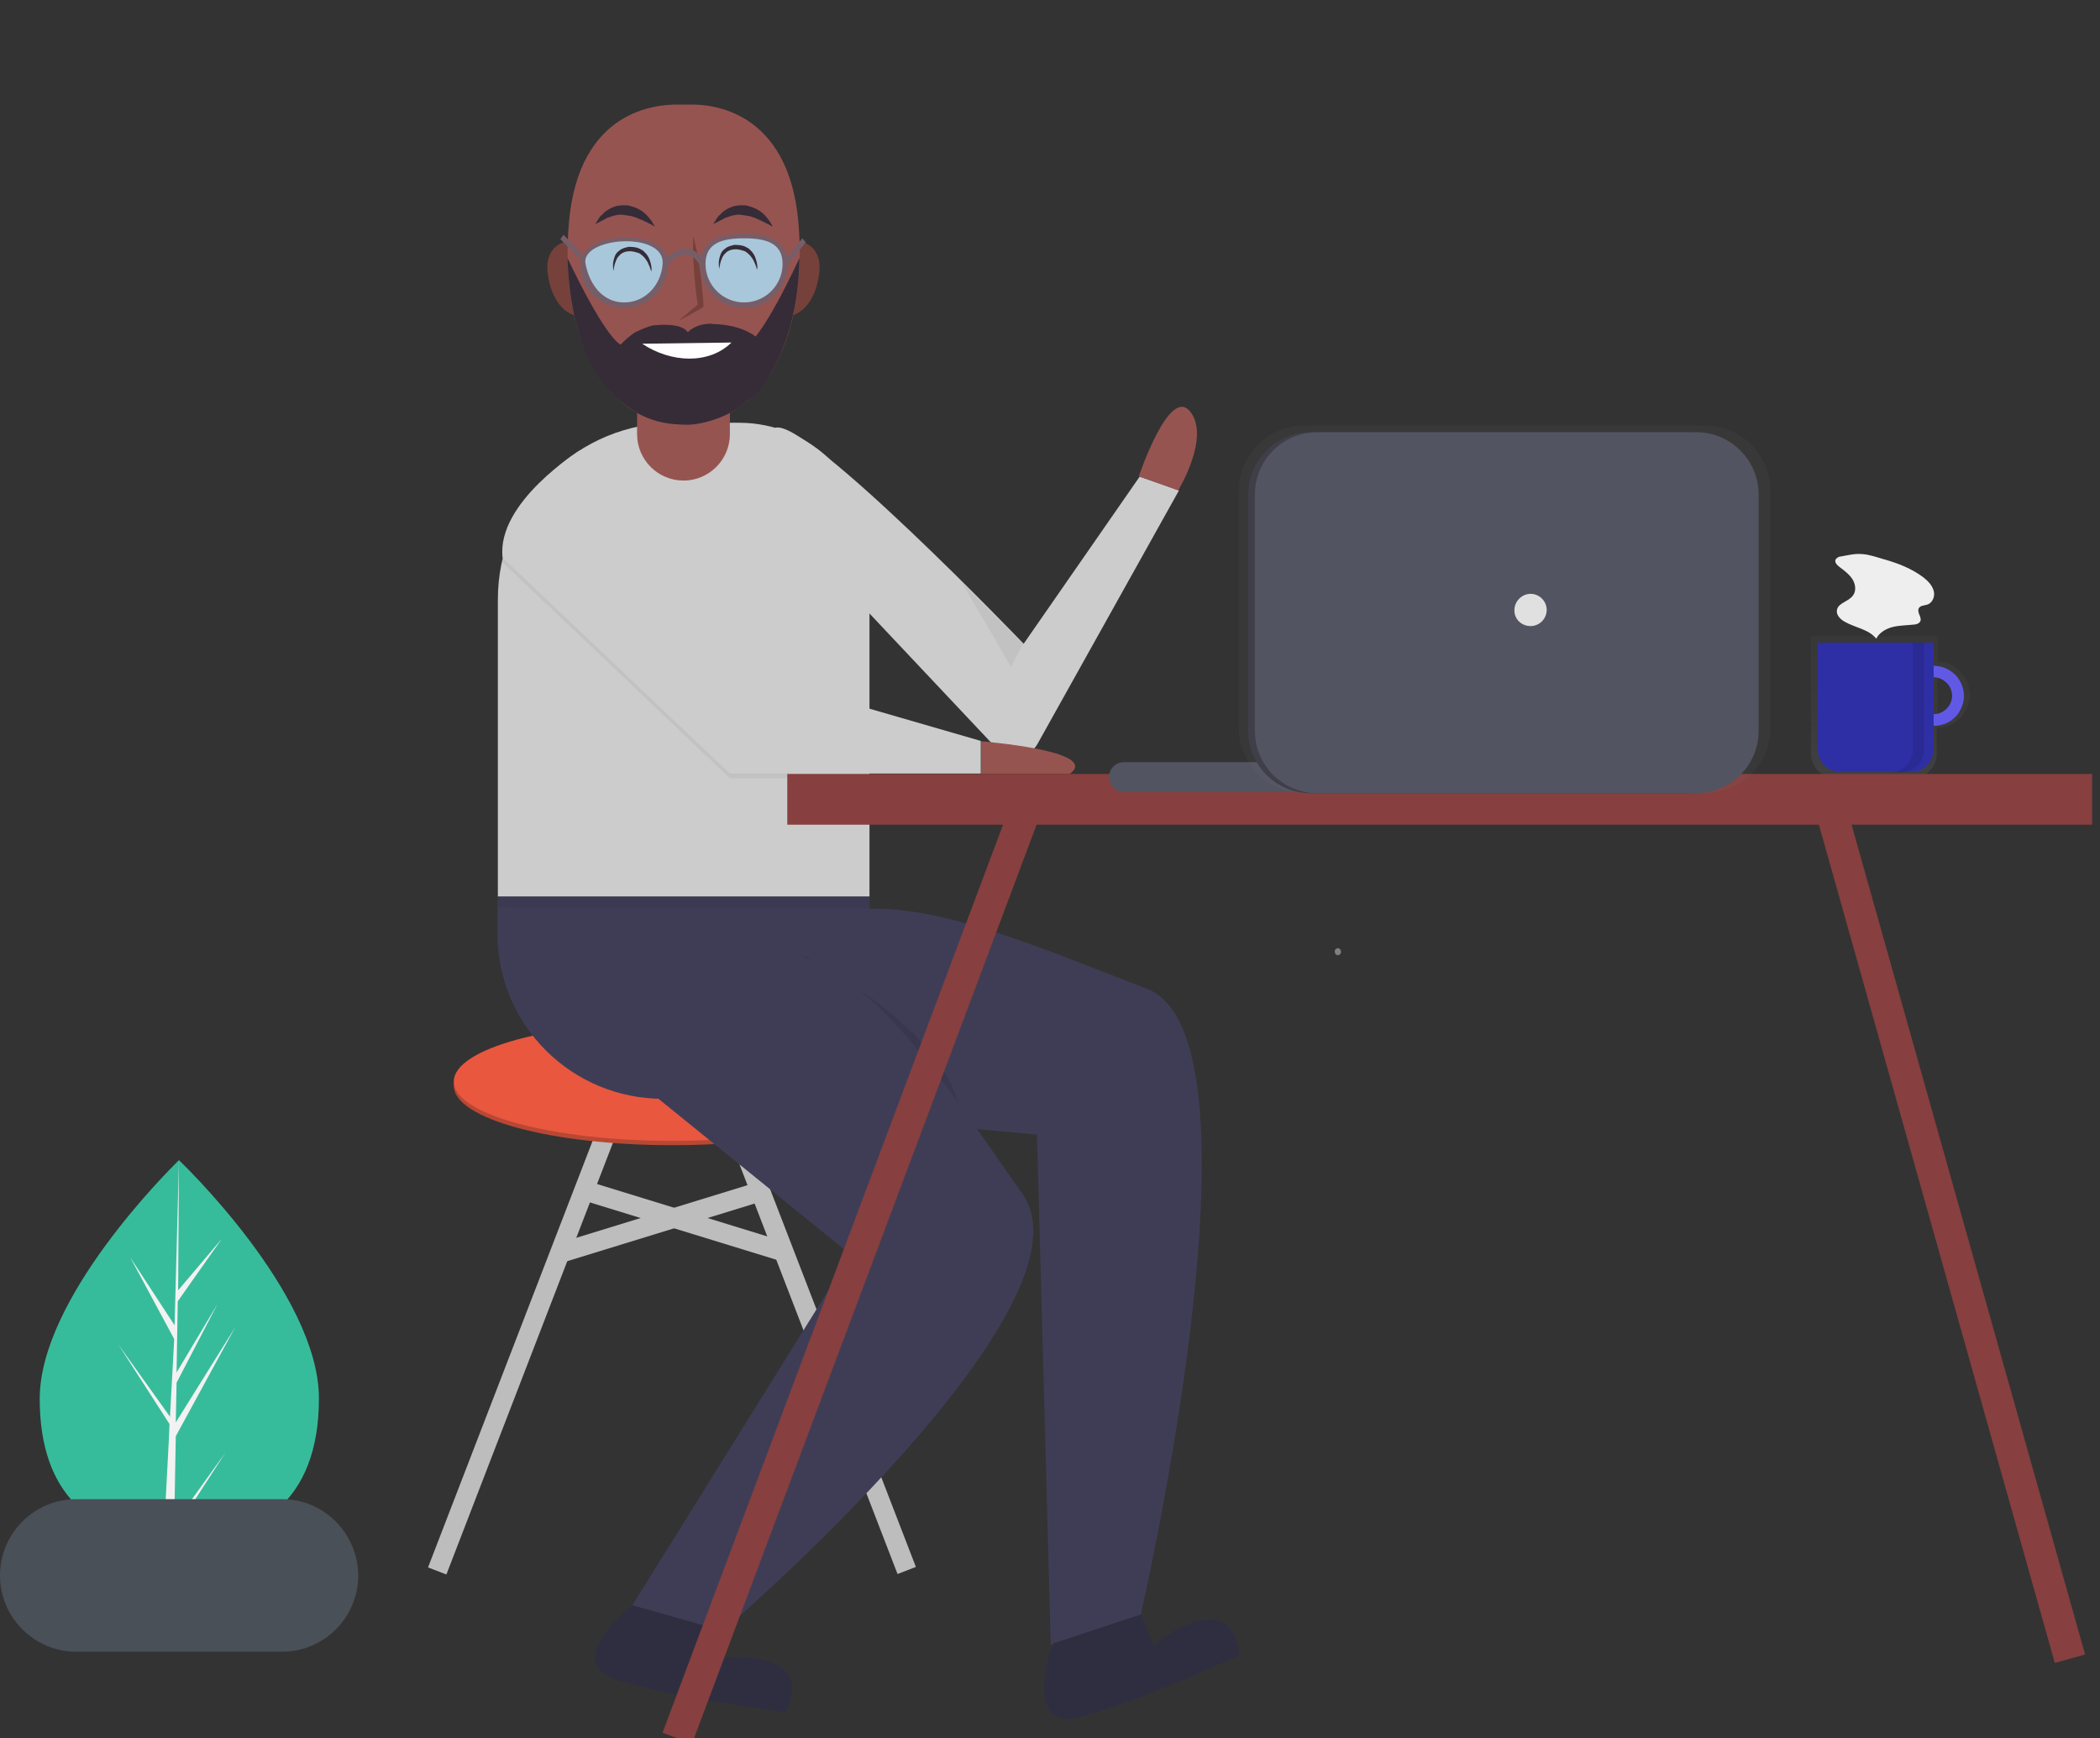 <?xml version="1.0" encoding="utf-8"?>
<!-- Generator: Adobe Illustrator 26.3.1, SVG Export Plug-In . SVG Version: 6.00 Build 0)  -->
<svg version="1.1" id="Capa_1" xmlns="http://www.w3.org/2000/svg" xmlns:xlink="http://www.w3.org/1999/xlink" x="0px" y="0px"
	 viewBox="0 0 534 442" style="enable-background:new 0 0 534 442;" xml:space="preserve">
<rect x="0" y="0" width="534" height="442" fill="#333333" stroke="none"/>
<style type="text/css">
	.st0{fill:none;}
	.st1{fill:#37BC9B;}
	.st2{fill:#F2F2F2;}
	.st3{opacity:0.7;fill:url(#SVGID_1_);enable-background:new    ;}
	.st4{fill:#6C63FF;}
	.st5{opacity:0.1;enable-background:new    ;}
	.st6{fill:#2F2FA5;}
	.st7{fill:#EEEEEE;}
	.st8{fill:#CCCCCC;}
	.st9{fill:#BDBDBD;}
	.st10{fill:#B84733;}
	.st11{fill:#E9573F;}
	.st12{fill:#3F3D56;}
	.st13{opacity:5.000000e-02;enable-background:new    ;}
	.st14{fill:#965450;}
	.st15{fill:#2F2E41;}
	.st16{fill:#495057;}
	.st17{clip-path:url(#SVGID_00000044139833451998320500000010569653873691596180_);fill:#808080;}
	.st18{fill:#873F3F;}
	.st19{fill:#535461;}
	.st20{opacity:0.7;fill:url(#SVGID_00000091737494369261895180000003331316808582438829_);enable-background:new    ;}
	.st21{fill:#3E3F49;}
	.st22{fill:#E0E0E0;}
	.st23{fill:#FDA57D;}
	.st24{fill:#76413B;}
	.st25{fill:#765E69;}
	.st26{fill:#A9C7DB;}
	.st27{fill:#352C38;}
	.st28{fill:#FFFFFF;}
</style>
<rect class="st0" width="534" height="442"/>
<path class="st1" d="M81.1,355.6c0,26.7-15.9,36.1-35.5,36.1c-0.5,0-0.9,0-1.4,0c-0.9,0-1.8-0.1-2.7-0.1
	c-17.7-1.3-31.4-11.1-31.4-35.9c0-25.7,32.9-58.2,35.3-60.6l0,0c0.1-0.1,0.1-0.1,0.1-0.1S81.1,328.8,81.1,355.6z"/>
<path class="st2" d="M44.3,387.5l13-18.1l-13,20.1l0,2.1c-0.9,0-1.8-0.1-2.7-0.1l1.4-26.7l0-0.2l0,0l0.1-2.5l-13-20.2l13.1,18.3
	l0,0.5l1.1-20.2l-11.2-20.8l11.3,17.3l1.1-41.9l0-0.1v0.1l-0.2,33l11.1-13.1l-11.2,15.9l-0.3,18.1l10.4-17.4l-10.4,20l-0.2,10.1
	l15.1-24.2l-15.1,27.7L44.3,387.5z"/>
<linearGradient id="SVGID_1_" gradientUnits="userSpaceOnUse" x1="480.829" y1="246.148" x2="480.829" y2="282.191" gradientTransform="matrix(1 0 0 -1 0 444)">
	<stop  offset="0" style="stop-color:#808080;stop-opacity:0.25"/>
	<stop  offset="0.535" style="stop-color:#808080;stop-opacity:0.12"/>
	<stop  offset="1" style="stop-color:#808080;stop-opacity:0.1"/>
</linearGradient>
<path class="st3" d="M492.7,168.2v-6.4h-32.2v29.8c0,1.7,0.7,3.3,1.8,4.4c1.2,1.2,2.8,1.8,4.4,1.8h19.6c1.7,0,3.3-0.7,4.4-1.8
	c1.2-1.2,1.8-2.8,1.8-4.4V185c2.2,0,4.3-0.9,5.9-2.4c1.6-1.6,2.5-3.7,2.5-5.9c0-2.2-0.9-4.3-2.5-5.9
	C497.1,169.1,495,168.2,492.7,168.2z M492.7,181.8v-10.3c1.4,0,2.7,0.5,3.6,1.5c1,1,1.5,2.3,1.5,3.6c0,1.4-0.5,2.7-1.5,3.6
	C495.4,181.2,494.1,181.8,492.7,181.8z"/>
<path class="st4" d="M491.7,169.3c-1.5,0-3,0.4-4.2,1.3c-1.3,0.8-2.2,2-2.8,3.4c-0.6,1.4-0.7,2.9-0.4,4.4c0.3,1.5,1,2.8,2.1,3.9
	c1.1,1.1,2.4,1.8,3.9,2.1s3,0.1,4.4-0.4c1.4-0.6,2.6-1.6,3.4-2.8c0.8-1.3,1.3-2.7,1.3-4.2c0-2-0.8-4-2.2-5.4
	C495.7,170.1,493.7,169.3,491.7,169.3z M491.7,181.6c-0.9,0-1.8-0.3-2.6-0.8c-0.8-0.5-1.4-1.3-1.7-2.1c-0.4-0.9-0.4-1.8-0.3-2.7
	c0.2-0.9,0.6-1.8,1.3-2.4c0.7-0.7,1.5-1.1,2.4-1.3c0.9-0.2,1.9-0.1,2.7,0.3c0.9,0.4,1.6,1,2.1,1.7c0.5,0.8,0.8,1.7,0.8,2.6
	c0,1.2-0.5,2.4-1.4,3.3C494.1,181.1,493,181.6,491.7,181.6z"/>
<path class="st5" d="M491.7,169.3c-1.5,0-3,0.4-4.2,1.3c-1.3,0.8-2.2,2-2.8,3.4c-0.6,1.4-0.7,2.9-0.4,4.4c0.3,1.5,1,2.8,2.1,3.9
	c1.1,1.1,2.4,1.8,3.9,2.1s3,0.1,4.4-0.4c1.4-0.6,2.6-1.6,3.4-2.8c0.8-1.3,1.3-2.7,1.3-4.2c0-2-0.8-4-2.2-5.4
	C495.7,170.1,493.7,169.3,491.7,169.3z M491.7,181.6c-0.9,0-1.8-0.3-2.6-0.8c-0.8-0.5-1.4-1.3-1.7-2.1c-0.4-0.9-0.4-1.8-0.3-2.7
	c0.2-0.9,0.6-1.8,1.3-2.4c0.7-0.7,1.5-1.1,2.4-1.3c0.9-0.2,1.9-0.1,2.7,0.3c0.9,0.4,1.6,1,2.1,1.7c0.5,0.8,0.8,1.7,0.8,2.6
	c0,1.2-0.5,2.4-1.4,3.3C494.1,181.1,493,181.6,491.7,181.6z"/>
<path class="st6" d="M462.3,163.4h29.4v27.1c0,1.5-0.6,3-1.7,4.1c-1.1,1.1-2.5,1.7-4.1,1.7h-17.9c-1.5,0-3-0.6-4.1-1.7
	c-1.1-1.1-1.7-2.5-1.7-4.1V163.4z"/>
<path class="st5" d="M486.4,163.4v27.2c0,1.5-0.6,3-1.7,4.1c-1.1,1.1-2.5,1.7-4.1,1.7h2.9c1.5,0,3-0.6,4.1-1.7
	c1.1-1.1,1.7-2.5,1.7-4.1v-27.2H486.4z"/>
<path class="st7" d="M468.1,141.5c-0.3,0-0.5,0.1-0.7,0.2c-0.2,0.1-0.4,0.3-0.6,0.5c-0.4,0.7,0.3,1.5,1,2c1.2,0.9,2.4,1.8,3.2,3
	c0.8,1.2,1.1,3,0.2,4.2c-1.1,1.6-3.9,1.9-4.1,3.8c-0.2,1.2,0.9,2.3,2,2.9c2.6,1.5,6.1,1.9,8,4.3c0.8-1.6,2.6-2.6,4.3-3
	c1.8-0.4,3.6-0.4,5.4-0.6c0.3,0,0.6-0.1,0.8-0.2c0.3-0.1,0.5-0.3,0.7-0.6c0.5-1-0.9-2.2-0.4-3.3c0.4-0.8,1.5-0.7,2.3-1
	c1.3-0.5,1.9-2.2,1.5-3.5c-0.4-1.4-1.4-2.4-2.5-3.3c-3-2.3-6.6-3.7-10.2-4.7c-1.7-0.5-3.7-1.2-5.4-1.3
	C471.7,140.7,469.8,141.2,468.1,141.5z"/>
<path class="st8" d="M221.1,156l32.5,34.5c0.7,0.7,1.5,1.3,2.5,1.6c0.9,0.3,1.9,0.4,2.9,0.3c1-0.1,1.9-0.5,2.8-1
	c0.8-0.6,1.5-1.3,2-2.2l36-64.5l-10-3.5l-29.5,42.5c0,0-55.5-57.8-63.2-54.9C189.1,111.6,221.1,156,221.1,156z"/>
<g>
	<rect x="68.6" y="334.8" transform="matrix(0.36 -0.933 0.933 0.36 -228.222 342.039)" class="st9" width="133" height="5"/>
</g>
<g>
	<rect x="204.1" y="270.8" transform="matrix(0.933 -0.36 0.36 0.933 -107.562 96.972)" class="st9" width="5" height="133"/>
</g>
<g>
	<path class="st10" d="M170.9,291.2c30.7,0,55.5-6.7,55.5-15.1s-24.9-15.1-55.5-15.1c-30.7,0-55.5,6.7-55.5,15.1
		S140.2,291.2,170.9,291.2z"/>
</g>
<g>
	<path class="st11" d="M170.9,290.1c30.7,0,55.5-6.7,55.5-15.1c0-8.3-24.9-15.1-55.5-15.1c-30.7,0-55.5,6.7-55.5,15.1
		C115.3,283.3,140.2,290.1,170.9,290.1z"/>
</g>
<g>
	
		<rect x="171.2" y="283.2" transform="matrix(0.294 -0.956 0.956 0.294 -174.295 385.165)" class="st9" width="5" height="54.8"/>
</g>
<g>
	
		<rect x="140.6" y="308.1" transform="matrix(0.956 -0.294 0.294 0.956 -84.018 63.256)" class="st9" width="54.8" height="5"/>
</g>
<path class="st8" d="M171.5,107.5H188c8.8,0,17.2,3.5,23.4,9.7c6.2,6.2,9.7,14.6,9.7,23.4V228h-94.5v-75.6
	c0-11.9,4.7-23.4,13.2-31.8S159.6,107.5,171.5,107.5z"/>
<path class="st12" d="M126.6,228h94.5v51.4h-52.6c-11.1,0-21.8-4.4-29.7-12.3c-7.9-7.9-12.3-18.5-12.3-29.7V228z"/>
<path class="st13" d="M127.8,143l57.8,54.9h63.8v-8.3l-54.9-15.9l-47-58C147.5,115.7,126.2,128.8,127.8,143z"/>
<path class="st8" d="M127.8,141.8l57.8,54.9h63.8v-8.3l-54.9-15.9l-47-58C147.5,114.5,126.2,127.7,127.8,141.8z"/>
<path class="st14" d="M249.5,188.5c0,0,30.7,2.4,22.5,8.3h-22.5V188.5z"/>
<path class="st14" d="M289.6,121.1c0,0,7.7-23,13-16.5c5.3,6.5-3,20.1-3,20.1L289.6,121.1z"/>
<path class="st13" d="M126.6,228v2.8l94.5,0.2v-3H126.6z"/>
<path class="st12" d="M200.1,282.7l63.6,5.8l3.5,129.8l22.8-7.4c0,0,34-147.1,1.6-159.5C259,239,223.9,222.7,203,236
	C182,249.3,200.1,282.7,200.1,282.7z"/>
<path class="st5" d="M204,242.8c0,0,34.9,17.7,39.6,37.8L204,242.8z"/>
<path class="st12" d="M166.7,278.8l49.6,40.2l-55.5,89.2l23,6.5c0,0,96.3-82.7,76.2-111.1c-20.1-28.4-40.2-61.4-65-62
	C170.3,241,166.7,278.8,166.7,278.8z"/>
<path class="st13" d="M244.7,148.3l12.4,21.3l3-5.9L244.7,148.3z"/>
<path class="st15" d="M160.8,408.2c0,0-18.3,14.2-4.1,18.9c14.2,4.7,43.1,8.3,43.1,8.3s4.7-8.3-1.8-11.8c-6.5-3.5-15.4-1.8-15.4-1.8
	l1.2-7.1L160.8,408.2z"/>
<path class="st15" d="M267.7,417.9c0,0-8,22.3,6.5,18.8c14.5-3.5,41-15.8,41-15.8s-0.4-9.5-7.8-9.1c-7.4,0.4-14,6.6-14,6.6l-3.2-7.9
	L267.7,417.9z"/>
<path class="st14" d="M173.8,86.8L173.8,86.8c-6.5,0-11.8,5.3-11.8,11.8v11.8c0,6.5,5.3,11.8,11.8,11.8l0,0
	c6.5,0,11.8-5.3,11.8-11.8V98.7C185.6,92.1,180.4,86.8,173.8,86.8z"/>
<path class="st13" d="M173.8,88c-3.1,0-6.1,1.2-8.4,3.5c-2.2,2.2-3.5,5.2-3.5,8.4v4c7.7,2.5,16,2.5,23.6,0v-4c0-3.1-1.2-6.1-3.5-8.4
	C180,89.3,177,88,173.8,88z"/>
<path class="st16" d="M71.7,381.2H19.4C8.7,381.2,0,389.9,0,400.6l0,0c0,10.7,8.7,19.4,19.4,19.4h52.3c10.7,0,19.4-8.7,19.4-19.4
	C91,389.9,82.4,381.2,71.7,381.2z"/>
<g>
	<g>
		<defs>
			<path id="SVGID_00000042698864656647129550000014942572296900270264_" d="M340.2,242.9c0.2,0,0.4-0.1,0.6-0.3
				c0.2-0.2,0.2-0.4,0.2-0.6c0-0.2-0.1-0.5-0.2-0.6c-0.2-0.2-0.4-0.3-0.6-0.3c-0.2,0-0.4,0.1-0.6,0.3c-0.2,0.2-0.2,0.4-0.2,0.6
				c0,0.2,0.1,0.4,0.2,0.6C339.8,242.8,340,242.9,340.2,242.9z"/>
		</defs>
		<clipPath id="SVGID_00000080198778608769186570000009024801604737717928_">
			<use xlink:href="#SVGID_00000042698864656647129550000014942572296900270264_"  style="overflow:visible;"/>
		</clipPath>
		
			<rect x="339.4" y="241.1" style="clip-path:url(#SVGID_00000080198778608769186570000009024801604737717928_);fill:#808080;" width="1.7" height="1.8"/>
	</g>
</g>
<g>
	
		<rect x="491.3" y="199" transform="matrix(0.963 -0.271 0.271 0.963 -66.088 145.673)" class="st18" width="8" height="227.1"/>
</g>
<path class="st18" d="M532,196.8H200.2v12.9H532V196.8z"/>
<path class="st19" d="M332.5,193.8h-46.7c-2.1,0-3.8,1.7-3.8,3.8l0,0c0,2.1,1.7,3.8,3.8,3.8h46.7c2.1,0,3.8-1.7,3.8-3.8
	C336.3,195.5,334.6,193.8,332.5,193.8z"/>
<linearGradient id="SVGID_00000029742417396686311750000001832958217827631010_" gradientUnits="userSpaceOnUse" x1="382.582" y1="-31529" x2="382.582" y2="-16762.9" gradientTransform="matrix(1 0 0 -1 0 444)">
	<stop  offset="0" style="stop-color:#808080;stop-opacity:0.25"/>
	<stop  offset="0.535" style="stop-color:#808080;stop-opacity:0.12"/>
	<stop  offset="1" style="stop-color:#808080;stop-opacity:0.1"/>
</linearGradient>
<path style="opacity:0.7;fill:url(#SVGID_00000029742417396686311750000001832958217827631010_);enable-background:new    ;" d="
	M433.5,108.2H331.7c-9.2,0-16.7,7.5-16.7,16.7v60.1c0,9.2,7.5,16.7,16.7,16.7h101.8c9.2,0,16.7-7.5,16.7-16.7v-60.1
	C450.1,115.6,442.7,108.2,433.5,108.2z"/>
<path class="st21" d="M429.6,109.9h-96.3c-8.8,0-15.9,7.1-15.9,15.9v60c0,8.8,7.1,15.9,15.9,15.9h96.3c8.8,0,15.9-7.1,15.9-15.9v-60
	C445.4,117,438.3,109.9,429.6,109.9z"/>
<path class="st19" d="M431.3,109.9h-96.3c-8.8,0-15.9,7.1-15.9,15.9v60c0,8.8,7.1,15.9,15.9,15.9h96.3c8.8,0,15.9-7.1,15.9-15.9v-60
	C447.2,117,440.1,109.9,431.3,109.9z"/>
<path class="st22" d="M389.2,159.2c2.3,0,4.1-1.9,4.1-4.1c0-2.3-1.9-4.1-4.1-4.1s-4.1,1.9-4.1,4.1
	C385,157.4,386.9,159.2,389.2,159.2z"/>
<g>
	
		<rect x="89.6" y="318.6" transform="matrix(0.351 -0.936 0.936 0.351 -161.191 412.642)" class="st18" width="255" height="8"/>
</g>
<g>
	<path class="st23" d="M174.8,88.6c0,0-4.7-2.3-11.5,0.2c0,0,10.4,11,22.1,0.1C185.4,88.9,179.1,85.9,174.8,88.6z"/>
</g>
<g>
	<g>
		<g>
			<g>
				<polygon class="st14" points="186.4,97.6 174.6,98.3 174.6,97.6 173.4,98 172.1,97.6 172.1,98.3 160.3,97.6 				"/>
			</g>
		</g>
		<g>
			<g>
				<path class="st24" d="M152.8,66.7c-2.3-7.2-7.8-5.5-8.3-5.4c-0.5,0.1-6.2,0.9-5.2,8.4c1,7.5,5.4,11.6,9.5,10.4
					C153,79.5,155.2,73.9,152.8,66.7z"/>
				<path class="st24" d="M194.8,66.7c2.3-7.2,7.8-5.5,8.3-5.4c0.5,0.1,6.2,0.9,5.2,8.4c-1,7.5-5.4,11.6-9.5,10.4
					C194.7,79.5,192.5,73.9,194.8,66.7z"/>
				<path class="st14" d="M144.7,56.3c2.6-28.3,22.1-29.8,27.8-29.7c0.9,0,1.8,0,2.7,0c5.7-0.2,25.2,1.4,27.8,29.7
					c2.9,31.8-11.3,52.5-29.1,51.4C155.9,108.8,141.8,88,144.7,56.3z"/>
			</g>
			<g>
				<path class="st24" d="M176.3,60c0.4,1.4,0.7,2.9,1,4.4c0.3,1.5,0.5,2.9,0.7,4.4c0.1,0.7,0.2,1.5,0.3,2.2
					c0.1,0.7,0.2,1.5,0.2,2.2c0.2,1.5,0.3,3,0.4,4.4l0,0.4l-0.3,0.2c-0.9,0.6-1.9,1.1-2.9,1.7c-1,0.5-1.9,1.1-3,1.6
					c0.8-0.8,1.7-1.5,2.5-2.2c0.9-0.7,1.7-1.4,2.6-2.1l-0.3,0.6c-0.2-1.5-0.5-2.9-0.6-4.4c-0.1-0.7-0.2-1.5-0.2-2.2
					c-0.1-0.7-0.2-1.5-0.2-2.2c-0.1-1.5-0.2-3-0.3-4.5C176.2,63,176.2,61.5,176.3,60z"/>
				<g>
					<g>
						<path class="st25" d="M169.5,67.8l-20.9-0.7l-6.1-6.3l0.8-1.1l5.8,6.1l19.7,0.6c0.7-0.9,2.9-3.3,5.7-3.2
							c1.7,0.1,3.3,1.2,4.6,3.3h20.3l4.6-5.9l0.9,1l-5,6.3h-21.6l-0.2-0.3c-1.1-1.9-2.4-2.9-3.7-2.9c-2.5-0.1-4.7,2.9-4.8,3
							L169.5,67.8z"/>
					</g>
					<g>
						<path class="st26" d="M148.2,67.1c-0.8,5.7,4.7,10.5,10.5,10.5c5.8,0,10.5-4.7,10.5-10.5S164.8,61,159,61
							C153.2,61,148.8,63,148.2,67.1z"/>
						<path class="st25" d="M158.7,78.3c-6.1,0-11.5-5-11.1-11.1c0.3-4.7,5.3-6.8,11.5-6.8s10.8,2.1,10.8,6.8
							C169.8,73.3,164.8,78.3,158.7,78.3z M148.9,67.1c1,5.3,4.4,9.8,9.8,9.8c5.4,0,9.4-4.4,9.8-9.8
							C169.1,58.6,147.5,60.3,148.9,67.1z"/>
					</g>
					<g>
						<path class="st26" d="M178.7,67.1c0,5.8,4.7,10.5,10.5,10.5c5.8,0,10.5-4.7,10.5-10.5C199.6,57.3,178.7,57.6,178.7,67.1z"/>
						<path class="st25" d="M189.2,78.3c-6.1,0-11.1-5-11.1-11.1s5-7.8,11.1-7.8c6.1,0,11.1,1.7,11.1,7.8S195.3,78.3,189.2,78.3z
							 M189.2,60.6c-5.4,0-9.8,1.1-9.8,6.5c0,5.4,4.4,9.8,9.8,9.8s9.8-4.4,9.8-9.8C199,61.7,194.6,60.6,189.2,60.6z"/>
					</g>
				</g>
				<path class="st27" d="M181.3,82.4c6,0.1,9.3,2.2,9.3,2.2c5.3,2.5,5.1,10.5,5.1,10.5s-1.2,3.9-5.6,6.7
					c-3.6,3.8-11.3,6.3-15.6,6.2s-7.9-0.5-12.3-2.9c-1.9-1.1-5.3-3.5-6.7-5.3c-1.1-1.5-2.1-3.1-1.6-5.3c1.4-6.1,7.6-10,7.6-10
					c4.4-2.1,5.2-1.8,5.2-1.8s6.6-0.8,8.2,1.8c0,0,1.7-2.2,6.1-2.2"/>
				<path class="st28" d="M186,87.1c-5.7,5.6-15.4,5.2-22.7,0.3"/>
				<path class="st27" d="M196.4,57.6c0,0-0.3-0.1-0.7-0.4c-0.2-0.1-0.5-0.3-0.8-0.4c-0.3-0.2-0.6-0.3-1-0.5
					c-0.4-0.2-0.7-0.4-1.1-0.5c-0.2-0.1-0.4-0.2-0.6-0.3c-0.2-0.1-0.4-0.2-0.6-0.2c-0.4-0.2-0.9-0.3-1.3-0.4c-0.5,0-0.9-0.2-1.4-0.2
					l-0.7-0.1c-0.2,0-0.5,0-0.7,0c-0.5,0-0.9,0.2-1.3,0.2c-0.4,0.1-0.8,0.3-1.2,0.4l-0.3,0.1l-0.3,0.1c-0.2,0.1-0.4,0.2-0.5,0.3
					c-0.3,0.2-0.7,0.3-1,0.5c-0.3,0.2-0.5,0.3-0.8,0.4c-0.4,0.2-0.7,0.4-0.7,0.4s0.1-0.3,0.4-0.7c0.1-0.2,0.3-0.5,0.5-0.8
					c0.2-0.3,0.4-0.6,0.8-0.9c0.3-0.3,0.6-0.7,1.1-1c0.4-0.3,0.9-0.6,1.4-0.8c0.3-0.1,0.6-0.2,0.8-0.3c0.3-0.1,0.6-0.2,0.9-0.2
					c0.3,0,0.6-0.1,0.9-0.1c0.3,0,0.6,0,1,0c0.6,0,1.2,0.2,1.8,0.4c0.3,0.1,0.6,0.2,0.8,0.3c0.3,0.1,0.5,0.2,0.8,0.4
					c0.2,0.1,0.5,0.3,0.7,0.4c0.2,0.2,0.4,0.3,0.6,0.5c0.4,0.3,0.7,0.7,1,1c0.6,0.7,1,1.3,1.2,1.7C196.4,57.3,196.4,57.6,196.4,57.6
					z"/>
				<path class="st27" d="M166.5,57.6c0,0-0.3-0.1-0.7-0.4c-0.2-0.1-0.5-0.3-0.8-0.4c-0.3-0.2-0.6-0.3-1-0.5
					c-0.4-0.2-0.7-0.4-1.2-0.5c-0.2-0.1-0.4-0.2-0.6-0.3c-0.2-0.1-0.4-0.2-0.6-0.2c-0.4-0.2-0.9-0.3-1.3-0.4c-0.5,0-0.9-0.2-1.4-0.2
					l-0.7-0.1c-0.2,0-0.5,0-0.7,0c-0.5,0-0.9,0.2-1.3,0.2c-0.4,0.1-0.8,0.3-1.2,0.4l-0.3,0.1l-0.3,0.1c-0.2,0.1-0.4,0.2-0.5,0.3
					c-0.3,0.2-0.7,0.3-1,0.5c-0.3,0.2-0.5,0.3-0.8,0.4c-0.4,0.2-0.7,0.4-0.7,0.4s0.1-0.3,0.4-0.7c0.1-0.2,0.3-0.5,0.5-0.8
					c0.2-0.3,0.4-0.6,0.8-0.9c0.3-0.3,0.6-0.7,1.1-1c0.4-0.3,0.9-0.6,1.4-0.8c0.3-0.1,0.6-0.2,0.8-0.3c0.3-0.1,0.6-0.2,0.9-0.2
					c0.3,0,0.6-0.1,0.9-0.1c0.3,0,0.6,0,1,0c0.6,0,1.2,0.2,1.8,0.4c0.3,0.1,0.6,0.2,0.8,0.3c0.3,0.1,0.5,0.2,0.8,0.4
					c0.2,0.1,0.5,0.3,0.7,0.4c0.2,0.2,0.4,0.3,0.6,0.5c0.4,0.3,0.7,0.7,1,1c0.6,0.7,1,1.3,1.2,1.7C166.4,57.3,166.5,57.6,166.5,57.6
					z"/>
				<path class="st27" d="M165.6,69.1c0,0-0.1-0.3-0.2-0.7c-0.1-0.4-0.4-1-0.7-1.7c-0.4-0.7-0.9-1.4-1.6-1.9
					c-0.3-0.3-0.7-0.5-1.2-0.6c-0.2-0.1-0.4-0.1-0.7-0.2c-0.2,0-0.5-0.1-0.7-0.1c-0.2,0-0.5,0-0.7,0c-0.2,0-0.5,0.1-0.7,0.1
					c-0.4,0.1-0.8,0.3-1.1,0.5c-0.3,0.2-0.6,0.6-0.9,0.9c-0.2,0.3-0.4,0.7-0.5,1c-0.3,0.7-0.4,1.3-0.5,1.8c-0.1,0.4-0.1,0.7-0.1,0.7
					s-0.1-0.3-0.1-0.7c0-0.5-0.1-1.1,0.1-1.9c0.1-0.4,0.2-0.8,0.4-1.3c0.2-0.4,0.5-0.9,1-1.2c0.4-0.4,0.9-0.6,1.5-0.8
					c0.3-0.1,0.5-0.1,0.8-0.2c0.3-0.1,0.6,0,0.9,0c0.3,0,0.6,0,0.9,0.1c0.3,0,0.6,0.1,0.8,0.2c0.3,0.1,0.5,0.2,0.8,0.4
					c0.3,0.1,0.5,0.3,0.7,0.5c0.8,0.7,1.3,1.6,1.5,2.4c0.3,0.8,0.3,1.4,0.4,1.9C165.6,68.8,165.6,69.1,165.6,69.1z"/>
				<path class="st27" d="M192.5,68.6c0,0-0.1-0.3-0.2-0.7c-0.1-0.4-0.4-1-0.7-1.7c-0.4-0.7-0.9-1.4-1.6-1.9
					c-0.3-0.3-0.7-0.5-1.2-0.6c-0.2-0.1-0.4-0.1-0.7-0.2c-0.2,0-0.5-0.1-0.7-0.1c-0.2,0-0.5,0-0.7,0c-0.2,0-0.5,0.1-0.7,0.1
					c-0.4,0.1-0.8,0.3-1.1,0.5c-0.3,0.2-0.6,0.6-0.9,0.9c-0.2,0.3-0.4,0.7-0.5,1c-0.3,0.7-0.4,1.3-0.5,1.8c-0.1,0.4-0.1,0.7-0.1,0.7
					s-0.1-0.3-0.1-0.7c0-0.5-0.1-1.1,0.1-1.9c0.1-0.4,0.2-0.8,0.4-1.3c0.2-0.4,0.5-0.9,1-1.2c0.4-0.4,0.9-0.6,1.5-0.8
					c0.3-0.1,0.5-0.1,0.8-0.2c0.3-0.1,0.6,0,0.9,0c0.3,0,0.6,0,0.9,0.1c0.3,0,0.6,0.1,0.8,0.2c0.3,0.1,0.5,0.2,0.8,0.4
					c0.3,0.1,0.5,0.3,0.7,0.5c0.8,0.7,1.3,1.6,1.5,2.4c0.3,0.8,0.3,1.4,0.4,1.9C192.5,68.4,192.5,68.6,192.5,68.6z"/>
			</g>
		</g>
	</g>
	<path class="st27" d="M155.5,99.8c0,0-10.4-8.3-11.2-34.2c0,0,10.2,22,14.4,22.4L155.5,99.8z"/>
	<path class="st27" d="M192.3,99.8c0,0,10.7-10.3,11-34.2c0,0-10,22-14.2,22.4L192.3,99.8z"/>
</g>
</svg>
